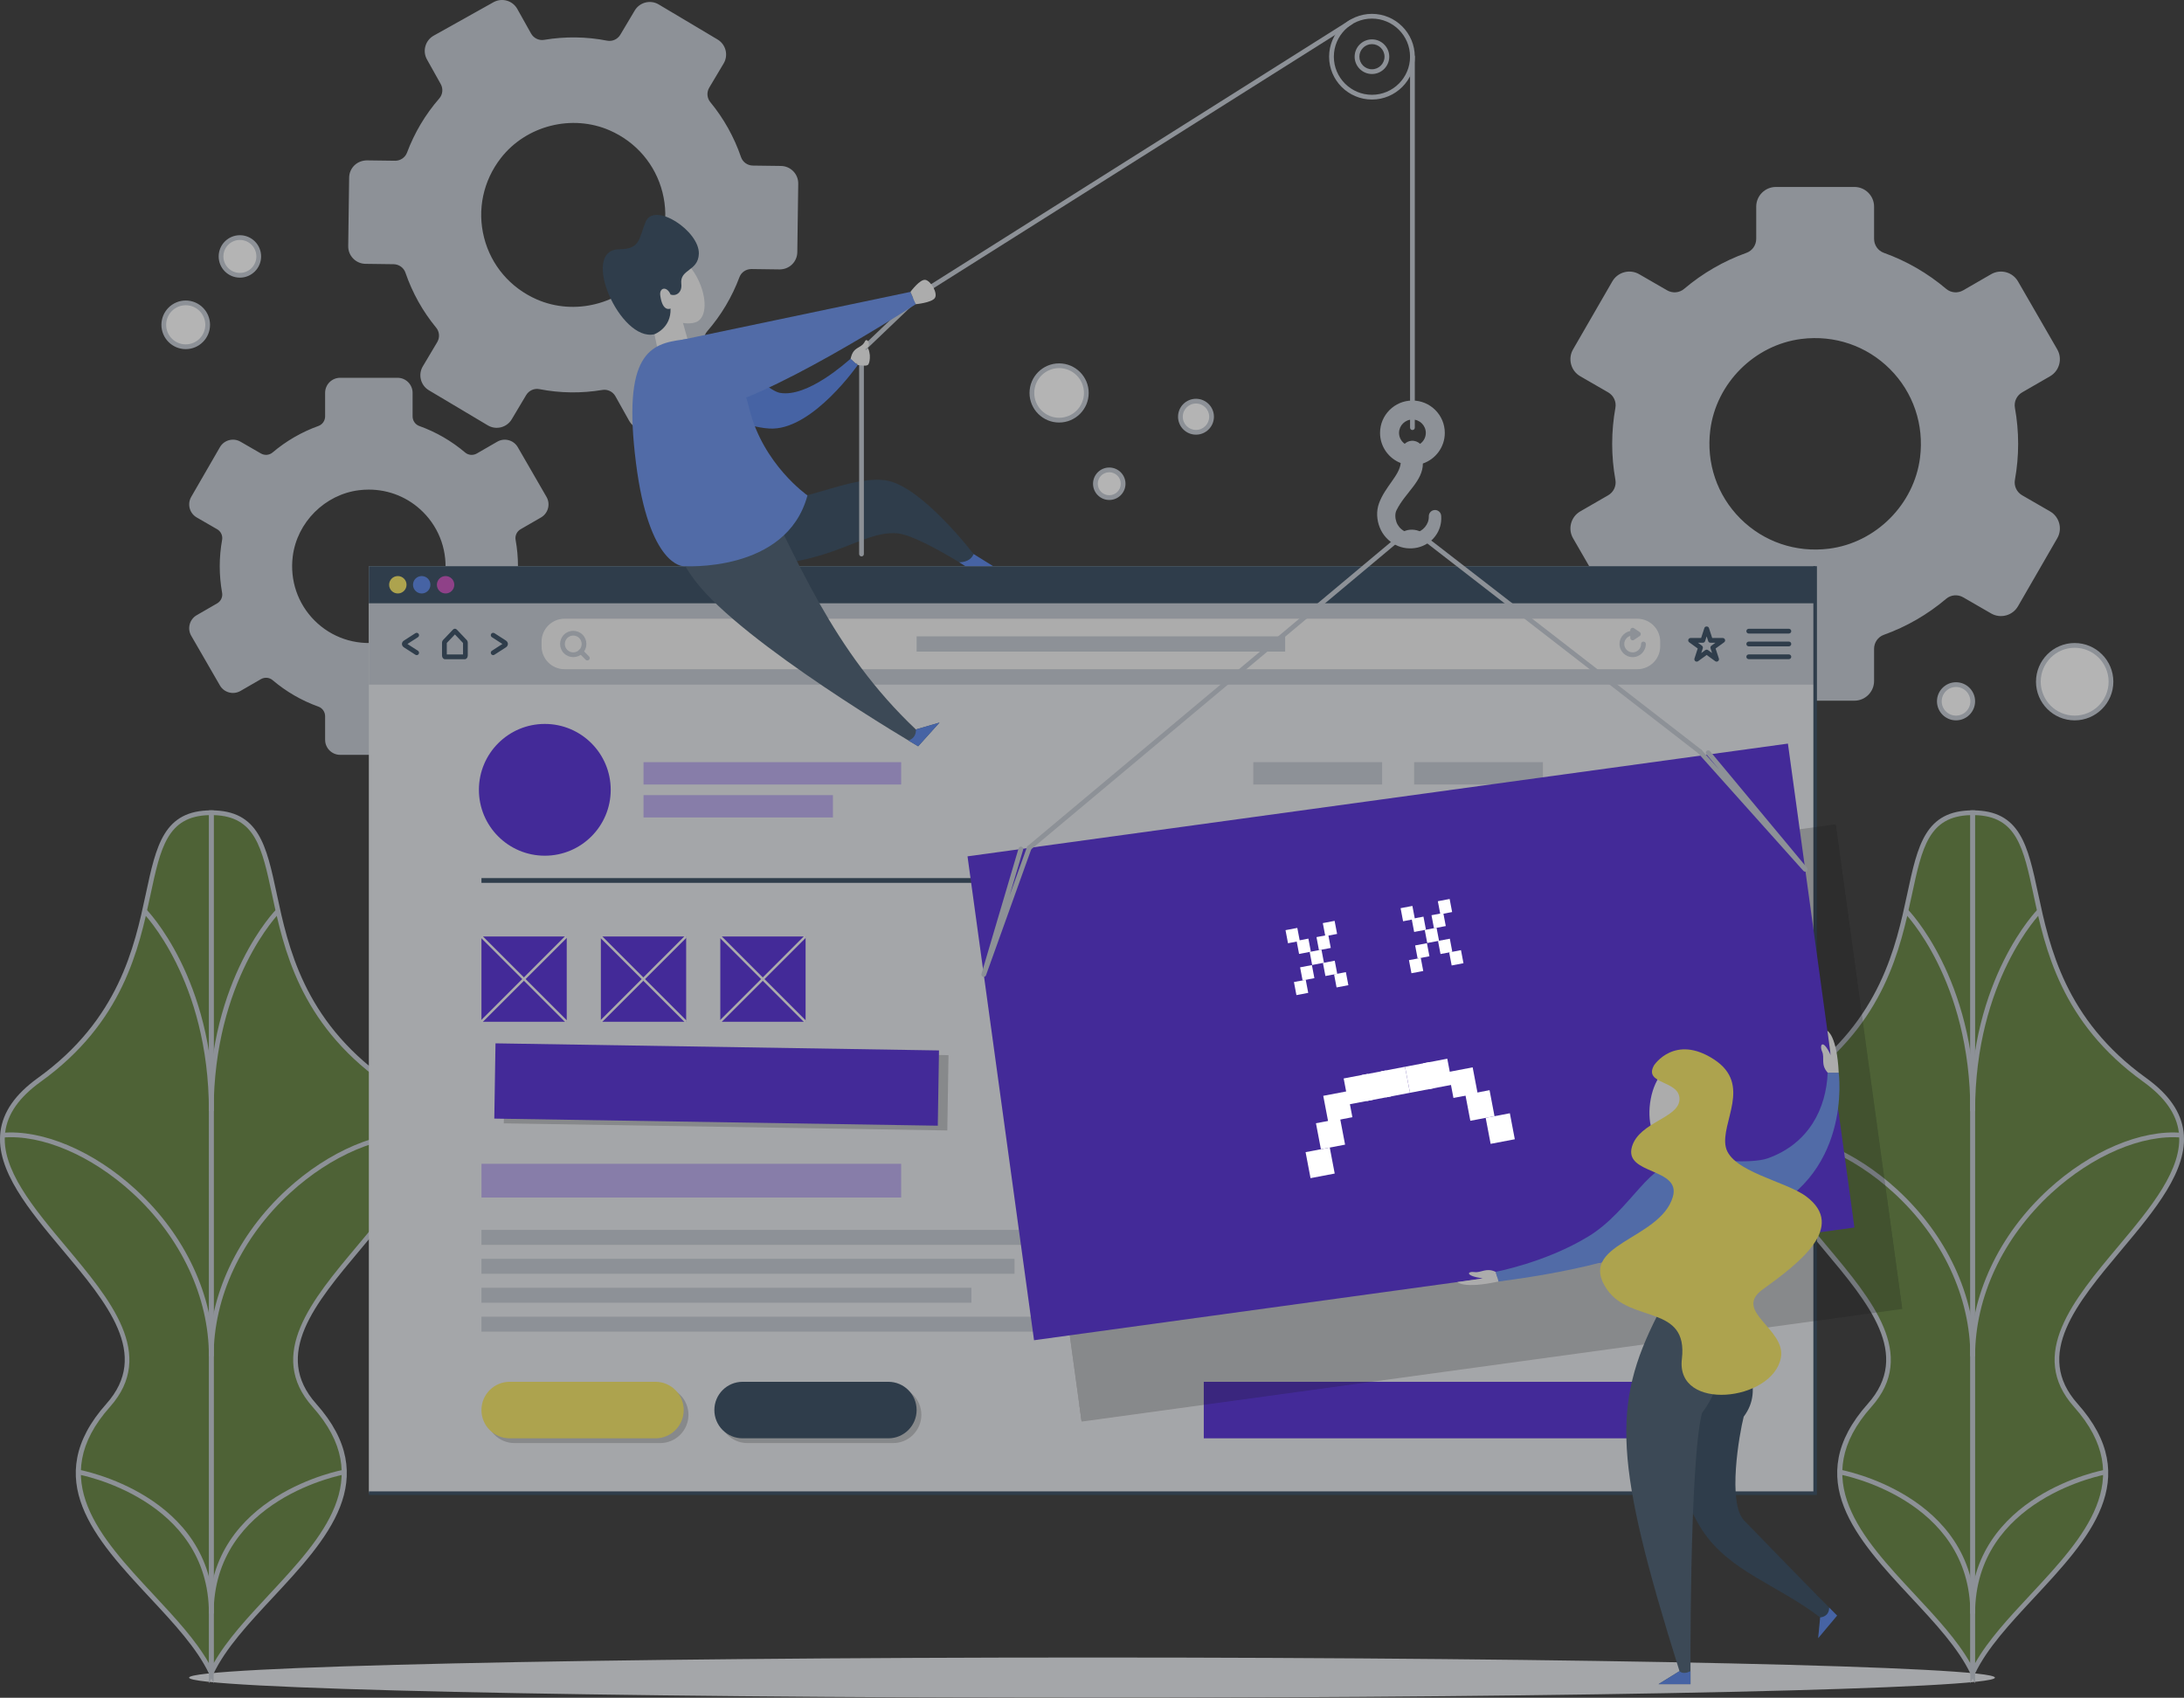 <?xml version="1.0" encoding="utf-8"?>
<!-- Generator: Adobe Illustrator 22.1.0, SVG Export Plug-In . SVG Version: 6.00 Build 0)  -->
<svg version="1.1" id="Capa_1" xmlns="http://www.w3.org/2000/svg" xmlns:xlink="http://www.w3.org/1999/xlink" x="0px" y="0px"
	 width="202.288px" height="157.277px" viewBox="0 0 202.288 157.277" enable-background="new 0 0 202.288 157.277"
	 xml:space="preserve">
<rect x="0" y="0" width="202.288" height="157.277" fill="#333333" stroke="none"/>
<g>
	<g opacity="0.9">
		<g opacity="0.7">
			<g>
				<path fill="#E6E8EC" d="M184.776,155.413c0,1.03-37.443,1.865-83.632,1.865s-83.632-0.835-83.632-1.865
					c0-1.03,37.443-1.865,83.632-1.865S184.776,154.383,184.776,155.413z"/>
			</g>
			<g>
				<g>
					<g>
						<path opacity="0.7" fill="#709F3B" d="M182.718,154.973c-3.708-7.815-18.339-14.92-9.549-24.787
							c8.79-9.867-19.217-20.905-6.372-30.158c14.151-10.193,6.834-24.739,15.92-24.739V154.973z"/>
						<path fill="#C0C7D0" d="M182.938,155.95l-0.419-0.883c-1.128-2.378-3.251-4.658-5.499-7.071
							c-5.029-5.399-10.229-10.982-4.015-17.957c4.062-4.559,0.097-9.288-4.101-14.294c-3.028-3.61-6.158-7.343-5.714-10.897
							c0.23-1.843,1.369-3.478,3.479-4.999c7.494-5.398,8.935-12.135,9.988-17.054c0.959-4.485,1.653-7.726,6.061-7.726h0.22V155.95
							z M182.498,75.512c-3.856,0.105-4.478,3.014-5.411,7.375c-1.067,4.989-2.529,11.822-10.161,17.319
							c-2.006,1.445-3.085,2.981-3.3,4.696c-0.421,3.364,2.647,7.022,5.614,10.56c4.133,4.929,8.407,10.026,4.092,14.869
							c-5.947,6.676-0.886,12.11,4.008,17.365c2.021,2.169,3.942,4.232,5.156,6.378V75.512z"/>
					</g>
					<g>
						<path opacity="0.7" fill="#709F3B" d="M182.718,154.973c3.708-7.815,18.339-14.92,9.549-24.787
							c-8.79-9.867,19.217-20.905,6.371-30.158c-14.151-10.193-6.834-24.739-15.92-24.739V154.973z"/>
						<path fill="#C0C7D0" d="M182.498,155.949v-80.88h0.22c4.408,0,5.102,3.241,6.061,7.726c1.053,4.919,2.494,11.656,9.988,17.054
							c2.111,1.52,3.248,3.155,3.479,4.998c0.445,3.554-2.686,7.287-5.713,10.898c-4.198,5.006-8.163,9.734-4.101,14.294
							c6.214,6.975,1.014,12.558-4.015,17.957c-2.248,2.413-4.371,4.693-5.499,7.071L182.498,155.949z M182.938,75.512v78.562
							c1.215-2.146,3.135-4.209,5.156-6.378c4.895-5.255,9.955-10.689,4.009-17.365c-4.315-4.843-0.041-9.94,4.092-14.869
							c2.967-3.538,6.035-7.196,5.614-10.56c-0.214-1.715-1.293-3.251-3.299-4.696c-7.632-5.497-9.093-12.33-10.161-17.319
							C187.416,78.526,186.794,75.617,182.938,75.512z"/>
					</g>
				</g>
				<g>
					<path fill="#C0C7D0" d="M182.938,149.473h-0.44c0-10.661-12.01-12.869-12.131-12.89l0.075-0.434
						C170.567,136.172,182.938,138.439,182.938,149.473z"/>
				</g>
				<g>
					<path fill="#C0C7D0" d="M182.938,125.636h-0.44c0-5.482-2.582-10.994-7.083-15.124c-3.791-3.478-8.403-5.444-12.029-5.131
						l-0.038-0.438c3.743-0.326,8.485,1.686,12.364,5.245C180.305,114.401,182.938,120.031,182.938,125.636z"/>
				</g>
				<g>
					<path fill="#C0C7D0" d="M182.938,102.929h-0.44c0-12.154-6.057-18.326-6.118-18.386l0.31-0.312
						C176.753,84.293,182.938,90.594,182.938,102.929z"/>
				</g>
				<g>
					<path fill="#C0C7D0" d="M182.938,149.473h-0.44c0-11.034,12.372-13.302,12.497-13.323l0.075,0.434
						C194.949,136.605,182.938,138.812,182.938,149.473z"/>
				</g>
				<g>
					<path fill="#C0C7D0" d="M182.938,125.636h-0.44c0-5.605,2.634-11.235,7.225-15.448c3.879-3.559,8.616-5.571,12.365-5.245
						l-0.038,0.438c-3.632-0.313-8.238,1.653-12.03,5.131C185.52,114.642,182.938,120.155,182.938,125.636z"/>
				</g>
				<g>
					<path fill="#C0C7D0" d="M182.938,102.929h-0.44c0-12.335,6.186-18.636,6.249-18.698l0.31,0.312
						C188.996,84.603,182.938,90.788,182.938,102.929z"/>
				</g>
			</g>
			<g>
				<g>
					<g>
						<path opacity="0.7" fill="#709F3B" d="M19.57,154.973c3.708-7.815,18.339-14.92,9.549-24.787
							c-8.79-9.867,19.217-20.905,6.371-30.158c-14.151-10.193-6.834-24.739-15.92-24.739V154.973z"/>
						<path fill="#C0C7D0" d="M19.35,155.949v-80.88h0.22c4.408,0,5.102,3.241,6.061,7.726c1.053,4.919,2.494,11.656,9.988,17.054
							c2.111,1.52,3.248,3.155,3.479,4.998c0.445,3.554-2.686,7.287-5.714,10.898c-4.198,5.006-8.163,9.734-4.101,14.294
							c6.214,6.975,1.014,12.558-4.015,17.957c-2.248,2.413-4.371,4.692-5.499,7.071L19.35,155.949z M19.79,75.512v78.562
							c1.215-2.146,3.135-4.209,5.156-6.378c4.894-5.255,9.955-10.689,4.008-17.365c-4.315-4.843-0.041-9.94,4.093-14.869
							c2.967-3.538,6.035-7.196,5.614-10.56c-0.214-1.715-1.293-3.251-3.299-4.696c-7.632-5.497-9.093-12.33-10.161-17.319
							C24.268,78.526,23.646,75.617,19.79,75.512z"/>
					</g>
					<g>
						<path opacity="0.7" fill="#709F3B" d="M19.57,154.973c-3.708-7.815-18.339-14.92-9.549-24.787
							c8.79-9.867-19.217-20.905-6.371-30.158c14.151-10.193,6.834-24.739,15.92-24.739V154.973z"/>
						<path fill="#C0C7D0" d="M19.79,155.95l-0.419-0.883c-1.128-2.378-3.251-4.658-5.499-7.071
							c-5.029-5.399-10.229-10.982-4.015-17.957c4.062-4.559,0.097-9.288-4.101-14.294c-3.028-3.61-6.158-7.343-5.714-10.897
							c0.23-1.843,1.369-3.478,3.479-4.999c7.494-5.398,8.935-12.135,9.988-17.054c0.959-4.485,1.653-7.726,6.061-7.726h0.22V155.95
							z M19.35,75.512c-3.856,0.105-4.478,3.014-5.411,7.375c-1.067,4.989-2.529,11.822-10.161,17.319
							c-2.006,1.445-3.085,2.981-3.3,4.696c-0.421,3.364,2.647,7.022,5.614,10.56c4.133,4.929,8.407,10.026,4.092,14.869
							c-5.947,6.676-0.886,12.11,4.008,17.365c2.021,2.169,3.942,4.232,5.156,6.378V75.512z"/>
					</g>
				</g>
				<g>
					<path fill="#C0C7D0" d="M19.79,149.473h-0.44c0-11.034,12.372-13.302,12.497-13.323l0.075,0.434
						C31.801,136.605,19.79,138.812,19.79,149.473z"/>
				</g>
				<g>
					<path fill="#C0C7D0" d="M19.79,125.636h-0.44c0-5.605,2.634-11.235,7.225-15.448c3.879-3.559,8.616-5.571,12.364-5.245
						l-0.038,0.438c-3.633-0.313-8.238,1.653-12.029,5.131C22.371,114.642,19.79,120.155,19.79,125.636z"/>
				</g>
				<g>
					<path fill="#C0C7D0" d="M19.79,102.929h-0.44c0-12.335,6.186-18.636,6.249-18.698l0.31,0.312
						C25.848,84.603,19.79,90.788,19.79,102.929z"/>
				</g>
				<g>
					<path fill="#C0C7D0" d="M19.79,149.473h-0.44c0-10.661-12.01-12.869-12.131-12.89l0.075-0.434
						C7.418,136.172,19.79,138.439,19.79,149.473z"/>
				</g>
				<g>
					<path fill="#C0C7D0" d="M19.79,125.636h-0.44c0-5.482-2.582-10.994-7.083-15.124c-3.791-3.478-8.401-5.444-12.029-5.131
						L0.2,104.943c3.743-0.326,8.485,1.686,12.364,5.245C17.156,114.401,19.79,120.031,19.79,125.636z"/>
				</g>
				<g>
					<path fill="#C0C7D0" d="M19.79,102.929h-0.44c0-12.154-6.057-18.326-6.118-18.386l0.31-0.312
						C13.605,84.293,19.79,90.594,19.79,102.929z"/>
				</g>
			</g>
			<g>
				<path fill="#C0C7D0" d="M47.757,52.462c0-0.824-0.075-1.631-0.217-2.414c-0.087-0.483,0.143-0.966,0.568-1.211l1.891-1.092
					c0.561-0.324,0.754-1.042,0.43-1.603l-2.659-4.605c-0.324-0.561-1.042-0.754-1.603-0.43L44.273,42.2
					c-0.425,0.245-0.959,0.203-1.333-0.114c-1.226-1.038-2.639-1.863-4.181-2.417c-0.461-0.165-0.763-0.607-0.763-1.096V36.39
					c0-0.648-0.525-1.173-1.173-1.173h-5.317c-0.648,0-1.173,0.525-1.173,1.173v2.182c0,0.489-0.303,0.931-0.763,1.096
					c-1.542,0.554-2.954,1.379-4.181,2.417c-0.374,0.317-0.908,0.359-1.333,0.114l-1.893-1.093
					c-0.561-0.324-1.279-0.132-1.603,0.429L17.9,46.141c-0.324,0.561-0.132,1.279,0.43,1.603l1.891,1.092
					c0.425,0.245,0.655,0.729,0.568,1.211c-0.142,0.784-0.217,1.59-0.217,2.414c0,0.824,0.075,1.631,0.217,2.414
					c0.087,0.483-0.143,0.966-0.568,1.211l-1.891,1.092c-0.561,0.324-0.754,1.042-0.43,1.603l2.659,4.605
					c0.324,0.561,1.042,0.754,1.603,0.429l1.893-1.093c0.425-0.245,0.959-0.203,1.333,0.114c1.226,1.038,2.639,1.863,4.181,2.417
					c0.461,0.165,0.763,0.607,0.763,1.096v2.182c0,0.648,0.525,1.173,1.173,1.173h5.317c0.648,0,1.173-0.525,1.173-1.173v-2.182
					c0-0.489,0.303-0.931,0.763-1.096c1.542-0.554,2.954-1.379,4.181-2.417c0.374-0.317,0.908-0.359,1.333-0.114l1.893,1.093
					c0.561,0.324,1.279,0.132,1.603-0.43l2.659-4.605c0.324-0.561,0.132-1.279-0.43-1.603l-1.891-1.092
					c-0.425-0.245-0.655-0.729-0.567-1.211C47.682,54.093,47.757,53.286,47.757,52.462z M35.116,59.728
					c-4.792,0.604-8.822-3.426-8.218-8.219c0.412-3.265,3.048-5.902,6.314-6.314c4.792-0.604,8.823,3.426,8.219,8.219
					C41.019,56.68,38.382,59.316,35.116,59.728z"/>
				<path fill="#C0C7D0" d="M36.823,69.927h-5.317c-0.768,0-1.393-0.625-1.393-1.393v-2.182c0-0.399-0.248-0.757-0.617-0.889
					c-1.554-0.558-2.983-1.385-4.249-2.457c-0.3-0.254-0.734-0.292-1.081-0.091l-1.893,1.093c-0.665,0.384-1.52,0.155-1.904-0.51
					l-2.659-4.605c-0.384-0.665-0.156-1.519,0.51-1.904l1.891-1.092c0.346-0.2,0.531-0.594,0.461-0.981
					c-0.146-0.809-0.22-1.635-0.22-2.454s0.074-1.644,0.22-2.454c0.07-0.388-0.115-0.782-0.461-0.981l-1.891-1.092
					c-0.666-0.384-0.894-1.238-0.51-1.904l2.659-4.605c0.384-0.665,1.237-0.894,1.904-0.51l1.893,1.093
					c0.346,0.2,0.78,0.163,1.081-0.092c1.265-1.072,2.695-1.898,4.249-2.457c0.369-0.133,0.617-0.49,0.617-0.889V36.39
					c0-0.768,0.625-1.393,1.393-1.393h5.317c0.768,0,1.393,0.625,1.393,1.393v2.183c0,0.399,0.248,0.756,0.617,0.889
					c1.554,0.558,2.983,1.385,4.249,2.457c0.301,0.254,0.735,0.291,1.081,0.092l1.894-1.093c0.322-0.186,0.697-0.236,1.057-0.139
					c0.359,0.096,0.66,0.327,0.846,0.649l2.659,4.605c0.384,0.665,0.156,1.519-0.51,1.904l-1.891,1.092
					c-0.346,0.2-0.531,0.594-0.461,0.981c0.146,0.808,0.22,1.634,0.22,2.454c0,0.82-0.074,1.645-0.22,2.454
					c-0.07,0.387,0.115,0.782,0.461,0.981l1.891,1.092c0.666,0.384,0.894,1.238,0.51,1.904l-2.659,4.605
					c-0.186,0.322-0.486,0.553-0.846,0.649c-0.36,0.096-0.734,0.047-1.057-0.139l-1.894-1.093c-0.346-0.2-0.78-0.163-1.081,0.092
					c-1.265,1.072-2.695,1.898-4.249,2.456c-0.369,0.133-0.617,0.49-0.617,0.889v2.182C38.216,69.302,37.591,69.927,36.823,69.927z
					 M24.642,62.346c0.319,0,0.636,0.11,0.888,0.324c1.225,1.037,2.609,1.838,4.113,2.378c0.544,0.195,0.909,0.719,0.909,1.304
					v2.182c0,0.526,0.428,0.953,0.953,0.953h5.317c0.526,0,0.953-0.428,0.953-0.953v-2.182c0-0.584,0.365-1.108,0.909-1.304
					c1.504-0.54,2.888-1.34,4.113-2.378c0.442-0.374,1.079-0.429,1.585-0.137l1.894,1.093c0.22,0.127,0.476,0.162,0.723,0.095
					c0.246-0.066,0.452-0.224,0.579-0.444l2.659-4.605c0.263-0.455,0.106-1.039-0.349-1.302l-1.891-1.092
					c-0.506-0.292-0.777-0.871-0.674-1.441c0.142-0.783,0.214-1.582,0.214-2.375c0-0.793-0.072-1.592-0.214-2.375
					c-0.103-0.57,0.168-1.148,0.674-1.441l1.891-1.092c0.22-0.127,0.378-0.333,0.444-0.579c0.066-0.246,0.032-0.503-0.095-0.723
					l-2.659-4.605c-0.128-0.221-0.333-0.378-0.579-0.444c-0.247-0.067-0.503-0.032-0.723,0.095l-1.894,1.093
					c-0.506,0.292-1.143,0.237-1.585-0.137c-1.225-1.037-2.609-1.838-4.113-2.378c-0.544-0.196-0.909-0.719-0.909-1.303V36.39
					c0-0.526-0.428-0.953-0.953-0.953h-5.317c-0.526,0-0.953,0.428-0.953,0.953v2.183c0,0.584-0.365,1.108-0.909,1.303
					c-1.504,0.54-2.888,1.34-4.113,2.378c-0.442,0.374-1.079,0.429-1.585,0.137l-1.893-1.093c-0.456-0.263-1.04-0.106-1.303,0.349
					l-2.659,4.605c-0.263,0.455-0.106,1.04,0.349,1.302l1.891,1.092c0.506,0.292,0.777,0.871,0.674,1.441
					c-0.141,0.784-0.213,1.583-0.213,2.375s0.072,1.592,0.213,2.375c0.103,0.57-0.168,1.149-0.674,1.441l-1.891,1.092
					c-0.455,0.263-0.612,0.847-0.349,1.302l2.659,4.605c0.263,0.455,0.846,0.612,1.303,0.349l1.893-1.093
					C24.162,62.407,24.403,62.346,24.642,62.346z M34.167,60.008c-2.003,0-3.908-0.779-5.338-2.21
					c-1.662-1.662-2.445-3.964-2.149-6.316c0.422-3.347,3.157-6.083,6.505-6.505c2.352-0.296,4.654,0.487,6.316,2.149
					c1.662,1.662,2.445,3.964,2.148,6.316c-0.422,3.347-3.157,6.082-6.505,6.504l0,0C34.817,59.987,34.49,60.008,34.167,60.008z
					 M34.16,45.356c-0.305,0-0.612,0.019-0.921,0.058c-3.151,0.397-5.726,2.972-6.123,6.123c-0.279,2.216,0.458,4.385,2.023,5.95
					c1.565,1.564,3.732,2.302,5.949,2.023l0,0c3.151-0.397,5.726-2.972,6.123-6.123c0.279-2.216-0.458-4.385-2.023-5.95
					C37.842,46.09,36.047,45.356,34.16,45.356z"/>
			</g>
			<g>
				<path fill="#C0C7D0" d="M67.034,28.209c0.503-0.845,0.919-1.718,1.252-2.608c0.205-0.548,0.736-0.903,1.321-0.895l2.605,0.035
					c0.773,0.01,1.409-0.608,1.419-1.381l0.086-6.345c0.01-0.773-0.608-1.409-1.381-1.419l-2.609-0.035
					c-0.585-0.008-1.107-0.378-1.297-0.931c-0.623-1.814-1.568-3.522-2.811-5.031c-0.371-0.451-0.412-1.089-0.113-1.59l1.333-2.238
					c0.396-0.665,0.178-1.524-0.487-1.92l-5.452-3.247c-0.665-0.396-1.524-0.178-1.92,0.487l-1.333,2.238
					c-0.299,0.502-0.879,0.77-1.452,0.658c-1.92-0.374-3.871-0.39-5.763-0.075c-0.577,0.096-1.151-0.186-1.436-0.697l-1.274-2.277
					c-0.378-0.675-1.231-0.916-1.906-0.538l-5.538,3.098c-0.675,0.378-0.916,1.231-0.538,1.906l1.272,2.274
					c0.286,0.511,0.226,1.147-0.158,1.588c-0.624,0.717-1.193,1.498-1.697,2.343c-0.503,0.845-0.919,1.718-1.252,2.608
					c-0.205,0.548-0.736,0.903-1.321,0.895l-2.605-0.035c-0.773-0.01-1.409,0.608-1.419,1.381l-0.086,6.345
					c-0.01,0.773,0.608,1.409,1.381,1.419l2.609,0.035c0.585,0.008,1.107,0.378,1.297,0.931c0.623,1.814,1.568,3.522,2.811,5.031
					c0.371,0.451,0.412,1.089,0.113,1.59l-1.333,2.238c-0.396,0.664-0.178,1.524,0.487,1.92l5.452,3.247
					c0.665,0.396,1.524,0.178,1.92-0.487l1.333-2.238c0.299-0.502,0.879-0.77,1.452-0.658c1.919,0.374,3.871,0.39,5.763,0.075
					c0.577-0.096,1.151,0.186,1.436,0.697l1.274,2.277c0.378,0.675,1.231,0.916,1.906,0.538l5.538-3.098
					c0.675-0.378,0.916-1.231,0.538-1.906l-1.272-2.274c-0.286-0.511-0.226-1.147,0.158-1.588
					C65.961,29.835,66.531,29.054,67.034,28.209z M49.636,27.94c-5.283-2.307-6.954-8.901-3.408-13.446
					c2.416-3.097,6.73-4.19,10.329-2.618c5.283,2.307,6.954,8.901,3.408,13.446C57.549,28.419,53.235,29.512,49.636,27.94z"/>
				<path fill="#C0C7D0" d="M59.694,39.817c-0.568,0-1.12-0.299-1.417-0.829l-1.274-2.277c-0.241-0.432-0.725-0.668-1.208-0.587
					c-1.947,0.325-3.912,0.3-5.841-0.076c-0.477-0.092-0.968,0.13-1.221,0.555L47.4,38.84c-0.222,0.372-0.574,0.635-0.994,0.742
					c-0.419,0.106-0.855,0.043-1.227-0.179l-5.452-3.247c-0.372-0.222-0.635-0.574-0.742-0.994c-0.106-0.42-0.043-0.856,0.179-1.227
					l1.332-2.238c0.253-0.425,0.215-0.962-0.094-1.338c-1.25-1.518-2.208-3.234-2.849-5.1c-0.159-0.461-0.598-0.776-1.092-0.783
					l-2.609-0.035c-0.433-0.006-0.837-0.18-1.14-0.49c-0.302-0.31-0.465-0.72-0.459-1.152l0.086-6.345
					c0.006-0.433,0.18-0.837,0.49-1.139c0.311-0.302,0.728-0.452,1.152-0.459l2.605,0.035c0.005,0,0.011,0,0.016,0
					c0.488,0,0.927-0.301,1.097-0.753c0.344-0.918,0.771-1.807,1.269-2.644s1.076-1.635,1.72-2.375
					c0.32-0.368,0.373-0.905,0.131-1.337l-1.272-2.274c-0.211-0.378-0.263-0.815-0.145-1.232c0.118-0.416,0.391-0.762,0.768-0.974
					l5.538-3.098c0.78-0.435,1.769-0.157,2.206,0.623l1.274,2.277c0.241,0.432,0.727,0.668,1.208,0.587
					c1.949-0.325,3.914-0.3,5.841,0.076c0.478,0.093,0.968-0.13,1.221-0.555l1.332-2.238c0.458-0.768,1.454-1.02,2.221-0.563
					l5.452,3.247c0.768,0.457,1.021,1.454,0.563,2.221l-1.333,2.238c-0.253,0.425-0.215,0.963,0.094,1.338
					c1.249,1.517,2.207,3.232,2.849,5.1c0.159,0.461,0.597,0.776,1.092,0.783l2.609,0.035c0.893,0.012,1.61,0.749,1.598,1.642
					l-0.086,6.345c-0.006,0.433-0.18,0.837-0.49,1.139c-0.311,0.302-0.718,0.457-1.152,0.459l-2.605-0.035
					c-0.503,0.003-0.941,0.296-1.112,0.752c-0.343,0.916-0.77,1.805-1.269,2.643l0,0c-0.499,0.838-1.078,1.637-1.72,2.375
					c-0.32,0.368-0.373,0.905-0.131,1.337l1.272,2.274c0.211,0.378,0.263,0.815,0.145,1.232c-0.118,0.417-0.391,0.762-0.768,0.974
					l-5.538,3.098C60.233,39.75,59.962,39.817,59.694,39.817z M55.982,35.668c0.573,0,1.116,0.312,1.405,0.828l1.274,2.277
					c0.154,0.275,0.406,0.474,0.709,0.56c0.303,0.086,0.622,0.048,0.897-0.106l5.538-3.098c0.275-0.154,0.474-0.406,0.56-0.709
					c0.086-0.303,0.048-0.622-0.106-0.897l-1.272-2.274c-0.332-0.593-0.258-1.332,0.184-1.84c0.625-0.719,1.188-1.496,1.674-2.312
					c0.486-0.816,0.901-1.681,1.235-2.573c0.236-0.63,0.85-1.042,1.53-1.038l2.605,0.035c0.33,0.002,0.614-0.115,0.839-0.334
					c0.226-0.22,0.353-0.515,0.357-0.83l0.086-6.345c0.009-0.651-0.513-1.188-1.164-1.196l-2.609-0.035
					c-0.68-0.009-1.283-0.443-1.502-1.08c-0.625-1.817-1.558-3.487-2.773-4.963c-0.427-0.518-0.48-1.259-0.132-1.843l1.333-2.238
					c0.162-0.271,0.208-0.588,0.13-0.894c-0.078-0.306-0.269-0.563-0.541-0.724l-5.452-3.247c-0.558-0.332-1.285-0.149-1.618,0.41
					l-1.332,2.238C57.49,4.023,56.812,4.329,56.154,4.2c-1.876-0.365-3.788-0.39-5.685-0.073c-0.665,0.11-1.333-0.213-1.665-0.806
					l-1.274-2.277c-0.318-0.568-1.039-0.773-1.607-0.454l-5.538,3.098c-0.275,0.154-0.474,0.406-0.56,0.709
					c-0.086,0.303-0.048,0.622,0.106,0.897l1.272,2.274c0.332,0.593,0.258,1.332-0.184,1.84c-0.626,0.72-1.189,1.497-1.673,2.312
					c-0.485,0.814-0.901,1.68-1.235,2.573c-0.236,0.63-0.85,1.036-1.531,1.038l-2.605-0.035c-0.315-0.006-0.613,0.115-0.839,0.335
					c-0.226,0.22-0.353,0.515-0.357,0.83l-0.086,6.345c-0.004,0.315,0.114,0.613,0.334,0.839c0.22,0.226,0.515,0.353,0.83,0.357
					l2.609,0.035c0.68,0.009,1.283,0.443,1.502,1.08c0.624,1.816,1.557,3.486,2.772,4.963c0.427,0.518,0.48,1.259,0.132,1.843
					l-1.332,2.238c-0.162,0.271-0.208,0.588-0.13,0.894c0.077,0.306,0.269,0.563,0.54,0.724l5.452,3.247
					c0.271,0.161,0.587,0.208,0.894,0.13c0.306-0.078,0.563-0.269,0.724-0.54l1.333-2.238c0.348-0.584,1.024-0.89,1.683-0.762
					c1.876,0.365,3.789,0.39,5.685,0.073C55.809,35.675,55.896,35.668,55.982,35.668z M53.052,28.867
					c-1.189,0-2.383-0.235-3.505-0.725l0,0c-2.581-1.127-4.454-3.325-5.14-6.031c-0.686-2.706-0.086-5.531,1.647-7.752
					c2.465-3.159,6.919-4.288,10.591-2.684c2.581,1.127,4.454,3.325,5.14,6.031c0.686,2.706,0.086,5.531-1.646,7.751
					C58.426,27.652,55.755,28.867,53.052,28.867z M49.724,27.739c3.491,1.524,7.725,0.451,10.068-2.552
					c1.648-2.112,2.219-4.799,1.567-7.373c-0.652-2.573-2.435-4.664-4.89-5.736c-3.49-1.524-7.725-0.452-10.068,2.552
					c-1.648,2.112-2.219,4.8-1.567,7.373C45.486,24.576,47.268,26.666,49.724,27.739L49.724,27.739z"/>
			</g>
			<g>
				<path fill="#C0C7D0" d="M186.707,41.115c0-1.127-0.103-2.229-0.296-3.301c-0.119-0.66,0.195-1.32,0.776-1.656l2.585-1.492
					c0.767-0.443,1.03-1.424,0.587-2.191l-3.635-6.295c-0.443-0.767-1.424-1.03-2.191-0.587l-2.588,1.494
					c-0.581,0.335-1.311,0.277-1.822-0.156c-1.676-1.42-3.607-2.547-5.715-3.304c-0.63-0.226-1.043-0.83-1.043-1.499v-2.983
					c0-0.886-0.718-1.604-1.604-1.604h-7.269c-0.886,0-1.604,0.718-1.604,1.604v2.983c0,0.669-0.414,1.273-1.043,1.499
					c-2.108,0.757-4.039,1.885-5.715,3.304c-0.512,0.433-1.242,0.491-1.822,0.156l-2.588-1.494c-0.767-0.443-1.748-0.18-2.191,0.587
					l-3.635,6.295c-0.443,0.767-0.18,1.748,0.587,2.191l2.585,1.492c0.581,0.335,0.895,0.996,0.776,1.656
					c-0.193,1.071-0.296,2.174-0.296,3.301c0,1.127,0.103,2.229,0.296,3.301c0.119,0.66-0.195,1.32-0.776,1.656l-2.585,1.492
					c-0.767,0.443-1.03,1.424-0.587,2.191l3.635,6.295c0.443,0.767,1.424,1.03,2.191,0.587l2.588-1.494
					c0.581-0.335,1.311-0.277,1.822,0.156c1.676,1.42,3.607,2.547,5.715,3.304c0.63,0.226,1.043,0.83,1.043,1.499v2.983
					c0,0.886,0.718,1.604,1.604,1.604h7.269c0.886,0,1.604-0.718,1.604-1.604v-2.983c0-0.669,0.414-1.273,1.043-1.499
					c2.108-0.757,4.039-1.885,5.715-3.304c0.512-0.433,1.242-0.491,1.822-0.156l2.588,1.494c0.767,0.443,1.748,0.18,2.191-0.587
					l3.635-6.295c0.443-0.767,0.18-1.748-0.587-2.191l-2.585-1.492c-0.581-0.335-0.895-0.996-0.776-1.656
					C186.604,43.344,186.707,42.242,186.707,41.115z M169.426,51.048c-6.551,0.826-12.061-4.684-11.235-11.235
					c0.563-4.464,4.167-8.068,8.631-8.631c6.551-0.826,12.061,4.684,11.235,11.235C177.495,46.881,173.89,50.486,169.426,51.048z"/>
				<path fill="#C0C7D0" d="M171.759,64.91h-7.269c-1.006,0-1.824-0.818-1.824-1.824v-2.983c0-0.58-0.361-1.099-0.898-1.292
					c-2.115-0.76-4.061-1.885-5.783-3.344c-0.437-0.37-1.067-0.424-1.57-0.133l-2.588,1.494c-0.422,0.244-0.914,0.308-1.384,0.182
					c-0.471-0.126-0.864-0.428-1.108-0.85l-3.634-6.295c-0.244-0.422-0.309-0.914-0.182-1.384c0.126-0.471,0.428-0.864,0.85-1.108
					l2.585-1.492c0.502-0.29,0.771-0.863,0.669-1.426c-0.199-1.101-0.299-2.225-0.299-3.34c0-1.115,0.101-2.238,0.299-3.34
					c0.102-0.563-0.167-1.136-0.669-1.426l-2.585-1.492c-0.422-0.244-0.724-0.637-0.85-1.108c-0.126-0.471-0.061-0.962,0.182-1.384
					l3.635-6.295c0.243-0.422,0.636-0.724,1.107-0.85c0.471-0.126,0.962-0.061,1.384,0.182l2.588,1.494
					c0.503,0.29,1.134,0.236,1.57-0.134c1.723-1.459,3.669-2.584,5.783-3.343c0.537-0.193,0.898-0.712,0.898-1.292v-2.984
					c0-1.006,0.818-1.824,1.824-1.824h7.269c1.006,0,1.824,0.818,1.824,1.824v2.984c0,0.58,0.361,1.099,0.898,1.292
					c2.115,0.76,4.061,1.885,5.783,3.344c0.436,0.369,1.066,0.423,1.57,0.133l2.588-1.494c0.422-0.244,0.914-0.308,1.384-0.182
					c0.471,0.126,0.864,0.428,1.108,0.85l3.634,6.295c0.503,0.871,0.204,1.989-0.667,2.492l-2.585,1.492
					c-0.502,0.29-0.771,0.863-0.669,1.426c0.199,1.103,0.3,2.226,0.3,3.34c0,1.114-0.101,2.237-0.3,3.34
					c-0.102,0.563,0.167,1.136,0.669,1.426l2.585,1.492c0.871,0.503,1.17,1.621,0.667,2.492l-3.634,6.295
					c-0.244,0.422-0.637,0.724-1.108,0.85c-0.471,0.126-0.963,0.061-1.384-0.182l-2.588-1.494c-0.503-0.29-1.134-0.236-1.57,0.134
					c-1.722,1.458-3.668,2.583-5.783,3.343c-0.537,0.193-0.898,0.712-0.898,1.292v2.983C173.583,64.092,172.765,64.91,171.759,64.91
					z M155.107,54.708c0.418,0,0.831,0.144,1.162,0.423c1.682,1.424,3.582,2.523,5.647,3.265c0.711,0.256,1.189,0.941,1.189,1.706
					v2.983c0,0.763,0.621,1.384,1.384,1.384h7.269c0.763,0,1.384-0.621,1.384-1.384v-2.983c0-0.765,0.478-1.45,1.189-1.706
					c2.066-0.742,3.966-1.841,5.647-3.265c0.578-0.49,1.412-0.561,2.075-0.179l2.588,1.494c0.32,0.185,0.694,0.234,1.05,0.138
					c0.357-0.096,0.656-0.325,0.841-0.645l3.634-6.295c0.382-0.661,0.154-1.509-0.507-1.891l-2.585-1.492
					c-0.662-0.382-1.017-1.14-0.882-1.885c0.195-1.077,0.293-2.174,0.293-3.262c0-1.087-0.098-2.185-0.293-3.262
					c-0.134-0.745,0.22-1.503,0.882-1.885l2.585-1.492c0.661-0.382,0.888-1.23,0.507-1.891l-3.634-6.295
					c-0.185-0.32-0.483-0.549-0.841-0.645c-0.356-0.096-0.73-0.047-1.05,0.138l-2.588,1.494c-0.662,0.382-1.496,0.311-2.075-0.179
					c-1.682-1.425-3.582-2.523-5.647-3.265c-0.711-0.256-1.189-0.941-1.189-1.706v-2.984c0-0.763-0.621-1.384-1.384-1.384h-7.269
					c-0.763,0-1.384,0.621-1.384,1.384v2.984c0,0.765-0.478,1.45-1.189,1.706c-2.065,0.742-3.965,1.84-5.647,3.265
					c-0.578,0.49-1.412,0.562-2.075,0.179l-2.588-1.494c-0.321-0.185-0.693-0.234-1.05-0.138c-0.357,0.096-0.656,0.325-0.84,0.645
					l-3.635,6.295c-0.185,0.32-0.234,0.693-0.138,1.05c0.095,0.357,0.325,0.656,0.645,0.84l2.585,1.492
					c0.663,0.383,1.017,1.14,0.882,1.885c-0.194,1.076-0.293,2.173-0.293,3.262c0,1.089,0.098,2.186,0.293,3.262
					c0.135,0.745-0.22,1.503-0.882,1.885l-2.585,1.492c-0.32,0.185-0.55,0.483-0.645,0.84c-0.096,0.357-0.047,0.73,0.138,1.05
					l3.635,6.295c0.185,0.32,0.483,0.549,0.84,0.645c0.356,0.096,0.73,0.046,1.05-0.138l2.588-1.494
					C154.478,54.788,154.794,54.708,155.107,54.708z M168.129,51.35c-2.717,0-5.301-1.057-7.242-2.998
					c-2.254-2.254-3.316-5.376-2.914-8.567c0.572-4.539,4.282-8.25,8.822-8.822c3.19-0.401,6.313,0.66,8.567,2.914
					c2.254,2.254,3.316,5.377,2.914,8.567c-0.572,4.54-4.282,8.25-8.822,8.822C169.01,51.322,168.567,51.35,168.129,51.35z
					 M169.399,50.83l0.028,0.218L169.399,50.83c4.343-0.547,7.893-4.097,8.44-8.44c0.385-3.055-0.631-6.044-2.788-8.201
					c-2.157-2.157-5.144-3.174-8.201-2.789c-4.343,0.547-7.893,4.097-8.44,8.44c-0.385,3.054,0.631,6.044,2.788,8.201
					C163.355,50.198,166.348,51.214,169.399,50.83z"/>
			</g>
			<g>
				<g>
					<g>
						<rect x="34.164" y="52.451" fill="#E6E8EC" width="133.96" height="85.872"/>
					</g>
					<g>
						<g>
							<rect x="34.164" y="55.891" fill="#C0C7D0" width="133.96" height="7.53"/>
						</g>
						<g>
							<g>
								<path fill="#2C4359" d="M42.135,58.773l0.752,0.791v1.064h-1.504v-1.064L42.135,58.773 M42.135,58.243
									c-0.065,0-0.129,0.028-0.182,0.083l-0.913,0.961c-0.062,0.065-0.098,0.161-0.098,0.261v1.178
									c0,0.19,0.125,0.344,0.279,0.344h1.826c0.154,0,0.279-0.154,0.279-0.344v-1.178c0-0.101-0.036-0.196-0.098-0.261
									l-0.913-0.961C42.265,58.271,42.2,58.243,42.135,58.243L42.135,58.243z"/>
							</g>
							<g>
								<g>
									<path fill="#2C4359" d="M45.678,60.689c-0.072,0-0.143-0.036-0.185-0.101c-0.066-0.102-0.037-0.238,0.066-0.304
										l0.975-0.628l-0.975-0.629c-0.102-0.066-0.132-0.202-0.066-0.304c0.065-0.102,0.201-0.131,0.304-0.066l1.054,0.678
										c0.122,0.078,0.192,0.195,0.192,0.32s-0.07,0.242-0.192,0.32l-1.054,0.678C45.76,60.678,45.718,60.689,45.678,60.689z"/>
								</g>
								<g>
									<path fill="#2C4359" d="M38.593,60.689c-0.041,0-0.082-0.011-0.119-0.035l-1.054-0.678
										c-0.122-0.078-0.192-0.195-0.192-0.32s0.07-0.242,0.192-0.32l1.054-0.678c0.102-0.066,0.238-0.036,0.304,0.066
										c0.066,0.102,0.037,0.238-0.066,0.304l-0.975,0.628l0.975,0.629c0.102,0.066,0.132,0.202,0.066,0.304
										C38.736,60.654,38.665,60.689,38.593,60.689z"/>
								</g>
							</g>
						</g>
						<g>
							<g>
								<g>
									<path fill="#F2F2F2" d="M151.648,61.995h-99.36c-1.174,0-2.126-0.952-2.126-2.126v-0.426c0-1.174,0.952-2.126,2.126-2.126
										l99.36,0c1.174,0,2.126,0.952,2.126,2.126v0.426C153.774,61.043,152.822,61.995,151.648,61.995z"/>
								</g>
							</g>
							<g>
								<rect x="84.899" y="58.95" fill="#C0C7D0" width="34.137" height="1.413"/>
							</g>
							<g>
								<g>
									<path fill="#C0C7D0" d="M53.096,60.874c-0.312,0-0.624-0.119-0.862-0.356c-0.475-0.475-0.475-1.249,0-1.724
										c0.475-0.475,1.249-0.475,1.724,0c0.475,0.475,0.475,1.249,0,1.724C53.721,60.756,53.408,60.874,53.096,60.874z
										 M53.096,58.877c-0.208,0-0.404,0.081-0.551,0.228c-0.304,0.304-0.304,0.798,0,1.102c0.303,0.304,0.798,0.304,1.102,0
										c0.304-0.304,0.304-0.798,0-1.102C53.5,58.958,53.304,58.877,53.096,58.877z"/>
								</g>
								<g>
									<path fill="#C0C7D0" d="M54.403,61.183c-0.056,0-0.113-0.021-0.156-0.064l-0.6-0.6c-0.086-0.086-0.086-0.225,0-0.311
										c0.086-0.086,0.225-0.086,0.311,0l0.6,0.6c0.086,0.086,0.086,0.225,0,0.311C54.515,61.161,54.459,61.183,54.403,61.183z"/>
								</g>
							</g>
							<g>
								<g>
									<path fill="#C0C7D0" d="M151.222,60.875c-0.672,0-1.219-0.547-1.219-1.219s0.547-1.219,1.219-1.219
										c0.122,0,0.22,0.098,0.22,0.22s-0.098,0.22-0.22,0.22c-0.43,0-0.779,0.35-0.779,0.779c0,0.429,0.349,0.779,0.779,0.779
										s0.779-0.35,0.779-0.779c0-0.122,0.098-0.22,0.22-0.22c0.122,0,0.22,0.098,0.22,0.22
										C152.441,60.328,151.894,60.875,151.222,60.875z"/>
								</g>
								<g>
									<path fill="#C0C7D0" d="M151.222,59.316c-0.035,0-0.071-0.009-0.103-0.026c-0.072-0.038-0.117-0.113-0.117-0.194v-0.718
										c0-0.081,0.045-0.156,0.117-0.194c0.071-0.038,0.158-0.034,0.226,0.012l0.532,0.359c0.061,0.041,0.097,0.109,0.097,0.182
										s-0.037,0.141-0.097,0.182l-0.532,0.359C151.308,59.303,151.265,59.316,151.222,59.316z"/>
								</g>
							</g>
						</g>
						<g>
							<path fill="#2C4359" d="M158.997,61.293c-0.046,0-0.091-0.014-0.129-0.042l-0.792-0.575l-0.791,0.575
								c-0.077,0.056-0.181,0.056-0.259,0c-0.077-0.056-0.109-0.155-0.08-0.246l0.302-0.93l-0.791-0.575
								c-0.077-0.056-0.109-0.155-0.08-0.246c0.03-0.09,0.114-0.152,0.209-0.152h0.978l0.302-0.93c0.059-0.181,0.359-0.181,0.419,0
								l0.303,0.93h0.978c0.095,0,0.18,0.061,0.209,0.152c0.029,0.091-0.003,0.19-0.08,0.246l-0.791,0.575l0.303,0.93
								c0.029,0.091-0.003,0.19-0.08,0.246C159.088,61.279,159.043,61.293,158.997,61.293z M158.076,60.184
								c0.046,0,0.091,0.014,0.129,0.042l0.373,0.271l-0.143-0.438c-0.029-0.091,0.003-0.19,0.08-0.246l0.373-0.271h-0.461
								c-0.095,0-0.18-0.061-0.209-0.152l-0.143-0.438l-0.142,0.438c-0.03,0.091-0.114,0.152-0.209,0.152h-0.461l0.373,0.271
								c0.077,0.056,0.109,0.155,0.08,0.246l-0.143,0.438l0.373-0.271C157.985,60.198,158.03,60.184,158.076,60.184z"/>
						</g>
						<g>
							<g>
								<path fill="#2C4359" d="M165.691,58.689h-3.718c-0.122,0-0.22-0.098-0.22-0.22s0.098-0.22,0.22-0.22h3.718
									c0.122,0,0.22,0.098,0.22,0.22S165.812,58.689,165.691,58.689z"/>
							</g>
							<g>
								<path fill="#2C4359" d="M165.691,59.876h-3.718c-0.122,0-0.22-0.098-0.22-0.22s0.098-0.22,0.22-0.22h3.718
									c0.122,0,0.22,0.098,0.22,0.22S165.812,59.876,165.691,59.876z"/>
							</g>
							<g>
								<path fill="#2C4359" d="M165.691,61.063h-3.718c-0.122,0-0.22-0.098-0.22-0.22s0.098-0.22,0.22-0.22h3.718
									c0.122,0,0.22,0.098,0.22,0.22S165.812,61.063,165.691,61.063z"/>
							</g>
						</g>
					</g>
					<g>
						<polygon fill="#2C4359" points="168.289,138.488 34.164,138.488 34.164,138.158 167.959,138.158 167.959,52.451 
							168.289,52.451 						"/>
					</g>
					<g>
						<g>
							<rect x="34.164" y="52.451" fill="#2C4359" width="133.96" height="3.44"/>
						</g>
						<g>
							<g>
								<circle fill="#F4E45C" cx="36.848" cy="54.171" r="0.806"/>
							</g>
							<g>
								<circle fill="#517FE6" cx="39.06" cy="54.171" r="0.806"/>
							</g>
							<g>
								<path fill="#C349B9" d="M42.078,54.171c0,0.445-0.361,0.806-0.806,0.806c-0.445,0-0.806-0.361-0.806-0.806
									c0-0.445,0.361-0.806,0.806-0.806C41.717,53.365,42.078,53.726,42.078,54.171z"/>
							</g>
						</g>
					</g>
				</g>
				<g>
					<g>
						<rect x="111.497" y="128.008" fill="#4C25D3" width="46.31" height="5.235"/>
					</g>
					<g>
						<g>
							<g>
								<circle fill="#4C25D3" cx="50.462" cy="73.167" r="6.104"/>
							</g>
							<g>
								<g>
									<rect x="59.605" y="70.605" fill="#B8A8ED" width="23.865" height="2.071"/>
								</g>
								<g>
									<rect x="59.605" y="73.658" fill="#B8A8ED" width="17.543" height="2.071"/>
								</g>
							</g>
						</g>
						<g>
							<g>
								<rect x="116.084" y="70.605" fill="#C0C7D0" width="11.932" height="2.071"/>
							</g>
							<g>
								<rect x="130.98" y="70.605" fill="#C0C7D0" width="11.932" height="2.071"/>
							</g>
						</g>
						<g>
							<rect x="44.593" y="81.345" fill="#2C4359" width="113.102" height="0.44"/>
						</g>
					</g>
					<g>
						<g>
							<rect x="44.593" y="107.81" fill="#B8A8ED" width="38.876" height="3.127"/>
						</g>
						<g>
							<g>
								<rect x="44.593" y="113.936" fill="#C0C7D0" width="54.1" height="1.385"/>
							</g>
							<g>
								<rect x="44.593" y="116.616" fill="#C0C7D0" width="49.375" height="1.385"/>
							</g>
							<g>
								<rect x="44.593" y="119.297" fill="#C0C7D0" width="45.38" height="1.385"/>
							</g>
							<g>
								<rect x="44.593" y="121.977" fill="#C0C7D0" width="54.1" height="1.385"/>
							</g>
						</g>
					</g>
					<g>
						<g>
							<g opacity="0.2">
								<g>
									<path d="M61.148,133.683H47.651c-1.446,0-2.618-1.172-2.618-2.618v0c0-1.446,1.172-2.618,2.618-2.618h13.498
										c1.446,0,2.618,1.172,2.618,2.618v0C63.766,132.511,62.594,133.683,61.148,133.683z"/>
								</g>
							</g>
							<g>
								<g>
									<path fill="#F4E45C" d="M60.708,133.243H47.211c-1.446,0-2.618-1.172-2.618-2.618v0c0-1.446,1.172-2.618,2.618-2.618
										h13.498c1.446,0,2.618,1.172,2.618,2.618v0C63.326,132.071,62.154,133.243,60.708,133.243z"/>
								</g>
							</g>
						</g>
						<g>
							<g opacity="0.2">
								<g>
									<path d="M82.721,133.683H69.224c-1.446,0-2.618-1.172-2.618-2.618v0c0-1.446,1.172-2.618,2.618-2.618h13.498
										c1.446,0,2.618,1.172,2.618,2.618v0C85.339,132.511,84.167,133.683,82.721,133.683z"/>
								</g>
							</g>
							<g>
								<g>
									<path fill="#2C4359" d="M82.281,133.243H68.784c-1.446,0-2.618-1.172-2.618-2.618v0c0-1.446,1.172-2.618,2.618-2.618
										h13.498c1.446,0,2.618,1.172,2.618,2.618v0C84.899,132.071,83.727,133.243,82.281,133.243z"/>
								</g>
							</g>
						</g>
					</g>
					<g>
						<g>
							<g>
								<rect x="44.593" y="86.755" fill="#4C25D3" width="7.899" height="7.899"/>
							</g>
							<g>
								
									<rect x="48.433" y="85.119" transform="matrix(0.707 -0.707 0.707 0.707 -49.92 60.893)" fill="#F2F2F2" width="0.22" height="11.171"/>
							</g>
							<g>
								
									<rect x="42.957" y="90.594" transform="matrix(0.707 -0.707 0.707 0.707 -49.92 60.891)" fill="#F2F2F2" width="11.171" height="0.22"/>
							</g>
						</g>
						<g>
							<g>
								<rect x="55.655" y="86.755" fill="#4C25D3" width="7.899" height="7.899"/>
							</g>
							<g>
								
									<rect x="59.494" y="85.119" transform="matrix(0.707 -0.707 0.707 0.707 -46.68 68.715)" fill="#F2F2F2" width="0.22" height="11.171"/>
							</g>
							<g>
								
									<rect x="54.019" y="90.594" transform="matrix(0.707 -0.707 0.707 0.707 -46.68 68.713)" fill="#F2F2F2" width="11.171" height="0.22"/>
							</g>
						</g>
						<g>
							<g>
								<rect x="66.717" y="86.755" fill="#4C25D3" width="7.899" height="7.899"/>
							</g>
							<g>
								
									<rect x="70.557" y="85.119" transform="matrix(0.707 -0.707 0.707 0.707 -43.44 76.537)" fill="#F2F2F2" width="0.22" height="11.171"/>
							</g>
							<g>
								
									<rect x="65.081" y="90.594" transform="matrix(0.707 -0.707 0.707 0.707 -43.44 76.536)" fill="#F2F2F2" width="11.171" height="0.22"/>
							</g>
						</g>
					</g>
				</g>
				<g>
					<g opacity="0.2">
						<g>
							
								<rect x="63.753" y="80.369" transform="matrix(0.016 -1 1 0.016 -34.726 166.532)" width="6.972" height="41.078"/>
						</g>
					</g>
					<g>
						<g>
							
								<rect x="62.873" y="79.929" transform="matrix(0.016 -1 1 0.016 -35.152 165.219)" fill="#4C25D3" width="6.972" height="41.078"/>
						</g>
					</g>
				</g>
				<g>
					<g>
						<g>
							<g>
								<path fill="#C0C7D0" d="M130.823,39.838c-0.122,0-0.22-0.098-0.22-0.22V5.252c0-0.122,0.098-0.22,0.22-0.22
									c0.122,0,0.22,0.098,0.22,0.22v34.367C131.043,39.74,130.945,39.838,130.823,39.838z"/>
							</g>
							<g>
								<path fill="#C0C7D0" d="M132.895,47.245c-0.317,0.011-0.565,0.276-0.555,0.593c0.024,0.72-0.548,1.404-1.265,1.519
									c-0.178,0.025-0.362,0.038-0.552-0.001c-0.18-0.025-0.342-0.088-0.501-0.18c-0.315-0.179-0.57-0.488-0.684-0.824
									c-0.12-0.342-0.148-0.767,0.013-1.09c0.815-1.639,2.44-2.683,2.44-4.324c1.179-0.404,2.03-1.521,2.03-2.835
									c0-1.654-1.345-2.999-2.999-2.999c-1.654,0-2.999,1.345-2.999,2.999c0,1.27,0.795,2.356,1.913,2.792
									c-0.104,1.15-1.445,2.182-2.009,3.73c-0.269,0.739-0.209,1.547,0.07,2.245c0.281,0.702,0.811,1.27,1.45,1.599
									c0.641,0.34,1.384,0.406,2.051,0.258c0.671-0.155,1.269-0.547,1.655-1.08c0.398-0.526,0.575-1.184,0.536-1.809l-0.004-0.056
									C133.468,47.474,133.206,47.235,132.895,47.245z M130.823,38.864c0.683,0,1.239,0.556,1.239,1.239
									c0,0.419-0.21,0.788-0.529,1.012c-0.211-0.196-0.5-0.308-0.81-0.28c-0.239,0.022-0.45,0.126-0.614,0.277
									c-0.317-0.225-0.526-0.593-0.526-1.01C129.584,39.42,130.14,38.864,130.823,38.864z"/>
							</g>
						</g>
						<g>
							<g>
								<g opacity="0.2">
									<g>
										
											<rect x="96.737" y="81.376" transform="matrix(0.991 -0.136 0.136 0.991 -12.902 19.362)" width="76.702" height="45.249"/>
									</g>
									<g>
										<polygon points="153.266,94.656 133.929,120.155 117.208,107.476 99.977,130.198 100.175,131.636 176.163,121.193 
											174.756,110.953 										"/>
									</g>
									<g>
										<path d="M168.498,78.348l5.682,41.34l-72.501,9.964l-5.682-41.34L168.498,78.348 M170.002,76.365L94.014,86.809
											l6.161,44.827l75.988-10.443L170.002,76.365L170.002,76.365z"/>
									</g>
									<g>
										
											<ellipse transform="matrix(0.627 -0.779 0.779 0.627 -25.707 137.387)" cx="130.544" cy="95.525" rx="6.383" ry="6.384"/>
									</g>
								</g>
								<g>
									<g>
										<g>
											<path fill="#4C25D3" d="M165.602,68.885L89.614,79.329l6.161,44.827l75.988-10.443L165.602,68.885L165.602,68.885z"/>
										</g>
									</g>
								</g>
							</g>
							<g>
								<path fill="#C0C7D0" d="M91.118,90.495c-0.023,0-0.046-0.003-0.068-0.011c-0.113-0.037-0.177-0.157-0.143-0.271
									l3.438-11.625c0.035-0.117,0.159-0.183,0.273-0.149c0.116,0.034,0.183,0.157,0.149,0.273l-1.253,4.236l1.608-4.479
									c0.041-0.114,0.168-0.174,0.281-0.133c0.114,0.041,0.174,0.167,0.133,0.281l-4.211,11.732
									C91.293,90.439,91.209,90.495,91.118,90.495z"/>
							</g>
							<g>
								<path fill="#C0C7D0" d="M167.203,80.751c-0.061,0-0.121-0.025-0.164-0.073l-9.758-10.908
									c-0.081-0.091-0.073-0.23,0.018-0.311c0.089-0.081,0.228-0.074,0.311,0.017l1.599,1.788l-1.16-1.394
									c-0.077-0.093-0.065-0.232,0.029-0.31c0.093-0.077,0.232-0.065,0.31,0.028l8.985,10.802
									c0.076,0.092,0.065,0.229-0.026,0.307C167.305,80.733,167.254,80.751,167.203,80.751z"/>
							</g>
							<g>
								<path fill="#C0C7D0" d="M95.33,78.763c-0.063,0-0.125-0.027-0.169-0.079c-0.078-0.093-0.065-0.232,0.027-0.31l34.196-28.629
									c0.345-0.441,0.851-0.694,1.423-0.677c0.558,0.01,1.064,0.272,1.393,0.72l25.379,19.66c0.096,0.075,0.113,0.213,0.039,0.309
									c-0.074,0.096-0.212,0.113-0.309,0.039l-25.404-19.679c-0.017-0.014-0.032-0.029-0.045-0.047
									c-0.247-0.349-0.634-0.554-1.062-0.562c-0.428,0.001-0.821,0.183-1.081,0.523c-0.01,0.013-0.021,0.025-0.034,0.035
									L95.471,78.712C95.43,78.746,95.38,78.763,95.33,78.763z"/>
							</g>
						</g>
					</g>
					<g>
						<g>
							<path fill="#C0C7D0" d="M127.074,9.221c-2.189,0-3.969-1.781-3.969-3.969s1.781-3.969,3.969-3.969s3.969,1.781,3.969,3.969
								S129.263,9.221,127.074,9.221z M127.074,1.723c-1.946,0-3.529,1.583-3.529,3.529s1.583,3.529,3.529,3.529
								c1.946,0,3.529-1.583,3.529-3.529S129.02,1.723,127.074,1.723z"/>
						</g>
						<g>
							<path fill="#C0C7D0" d="M127.074,6.856c-0.884,0-1.604-0.72-1.604-1.604s0.72-1.604,1.604-1.604
								c0.884,0,1.604,0.72,1.604,1.604S127.958,6.856,127.074,6.856z M127.074,4.088c-0.642,0-1.164,0.522-1.164,1.164
								s0.522,1.164,1.164,1.164s1.164-0.522,1.164-1.164S127.716,4.088,127.074,4.088z"/>
						</g>
					</g>
					<g>
						<g>
							<g>
								<path fill="#2C4359" d="M155.344,121.86c-1.437,6.538-0.882,14.941,2.297,19.849c2.508,3.872,6.972,5.068,10.949,8.13
									l-0.185,1.915l1.753-2.091c0,0-2.205-2.192-8.612-8.807c-1.567-1.619-0.447-8.019-0.039-9.618
									c1.992-2.657-0.007-5.433-1.325-9.377H155.344z"/>
							</g>
							<g>
								<path fill="#517FE6" d="M168.59,149.839l-0.185,1.915l1.753-2.091l-0.741-0.745
									C169.416,148.918,169.51,149.714,168.59,149.839z"/>
							</g>
						</g>
						<g>
							<g>
								<path fill="#415669" d="M153.507,121.86c-4.201,8.288-4.027,13.601,2.052,32.951l-1.941,1.203h2.961
									c0,0-0.126-20.453,1.063-25.115c1.992-2.657,2.021-5.095,0.703-9.039H153.507z"/>
							</g>
							<g>
								<path fill="#517FE6" d="M153.617,156.014h2.961v-1.203c0,0-0.637,0.374-1.019,0L153.617,156.014z"/>
							</g>
						</g>
						<g>
							<path fill="#F2F2F2" d="M158.059,102.769c-0.738,2.26-2.82,3.363-3.904,3.159c-1.085-0.204-1.648-2.052-1.258-4.128
								c0.39-2.076,1.575-3.255,2.67-3.391C157.135,98.214,159.084,99.63,158.059,102.769z"/>
						</g>
						<g>
							<rect x="155.558" y="103.393" fill="#F2F2F2" width="2.039" height="5.117"/>
						</g>
						<g>
							<path fill="#517FE6" d="M155.96,107.301c-2.676,0.487-4.475,4.877-4.74,6.449c-0.157,0.932-0.054,1.838,0.98,3.651
								c1.44,2.524,1.306,4.459,1.306,4.459h6.705c0-2.006,1.289-4.255,2.05-7.381C163.022,111.352,160.499,106.475,155.96,107.301z
								"/>
						</g>
						<g>
							<g>
								<path fill="#628CE9" d="M158.253,107.404c-0.009-0.001,3.889,0.469,5.491-0.103c3.775-1.346,5.412-4.59,5.541-7.934h1.021
									c0,0,1.368,9.874-7.974,13.399L158.253,107.404z"/>
							</g>
							<g>
								<path fill="#F2F2F2" d="M169.286,99.368c-0.681-0.751-0.251-1.37-0.52-1.961c-0.269-0.592,0.06-1.268,0.801,0.347
									l-0.308-2.262c0,0,0.884,0.443,1.048,3.877H169.286z"/>
							</g>
						</g>
						<g>
							<g>
								<path fill="#628CE9" d="M155.789,107.824c2.003,0.393,1.758,4.019-0.532,6.118c-2.161,1.981-8.259,3.715-16.466,4.776
									l-0.266-0.9c0,0,4.589-0.841,8.585-3.269C151.105,112.122,152.899,107.257,155.789,107.824z"/>
							</g>
							<g>
								<path fill="#F2F2F2" d="M138.524,117.818c-0.88-0.416-1.346,0.116-1.969,0.024c-0.623-0.092-0.931,0.332,0.772,0.588
									l-2.341,0.338c0,0,0.552,0.65,3.805-0.05L138.524,117.818z"/>
							</g>
						</g>
						<g>
							<path fill="#F4E45C" d="M153.206,98.681c-1.03,1.804,2.352,1.361,2.352,3.13c0,1.769-3.707,2.097-4.397,4.404
								c-0.788,2.635,4.589,1.933,3.779,4.668c-1.189,4.018-9.058,4.355-6.062,8.613c2.182,3.101,7.503,1.336,6.902,6.401
								c-0.583,4.917,8.395,3.926,9.167-0.106c0.514-2.682-4.492-4.311-1.689-6.335c3.43-2.477,7.769-5.797,4.057-8.607
								c-1.876-1.42-6.952-2.301-7.467-4.582c-0.515-2.281,2.483-5.785-1.082-8.117C155.114,95.759,153.206,98.681,153.206,98.681z"
								/>
						</g>
					</g>
					<g>
						<g>
							<g>
								<path fill="#2C4359" d="M63.186,45.313c0,0,1.753,7.132,5.479,7.132c8.538,0,10.978-3.268,14.395-3.043
									c1.812,0.12,6.354,3.043,6.354,3.043h2.563l-1.8-1.12c0,0-4.915-6.438-8.207-6.836c-4.171-0.505-9.695,3.633-12.657,0.825
									H63.186z"/>
							</g>
							<g>
								<path fill="#517FE6" d="M89.414,52.445l-0.572-0.357c0,0,1.003,0.059,1.335-0.763l1.8,1.12H89.414z"/>
							</g>
						</g>
						<g>
							<path fill="#C0C7D0" d="M79.796,51.544c-0.122,0-0.22-0.098-0.22-0.22V32.386l5.768-5.496l39.678-25.032
								c0.102-0.064,0.238-0.035,0.303,0.069c0.065,0.103,0.034,0.238-0.069,0.303L85.612,27.236l-5.597,5.339v18.75
								C80.016,51.446,79.917,51.544,79.796,51.544z"/>
						</g>
						<g>
							<g>
								<path fill="#C0C7D0" d="M78.79,33.228c0.354-0.599,1.17-1.775,1.578-0.995c0.258,0.493,0.154,1.363-0.081,1.45
									c-0.235,0.087-0.845,0.141-0.845,0.141L78.79,33.228z"/>
							</g>
							<g>
								<path fill="#517FE6" d="M62.111,32.053c3.248-1.832,8.508,4.032,10.101,4.335c2.577,0.489,6.252-2.896,6.578-3.161
									l0.652,0.595c0,0-4.023,5.773-7.829,5.881C67.809,39.813,57.967,34.391,62.111,32.053z"/>
							</g>
							<g>
								<path fill="#F2F2F2" d="M78.79,33.228c0.13-0.606,0.349-0.84,0.773-1.067c0.617-0.331,0.487-0.653,0.693-0.653
									c0.207,0,0.424,0.598-0.098,0.81c0,0,0.022,1.066-0.9,1.337L78.79,33.228z"/>
							</g>
							<g>
								<path fill="#F2F2F2" d="M80.369,32.232c0.026,0.226-0.221,0.191-0.463,0.181c-0.325-0.014-0.657-0.062-0.601,0.363
									c0.087,0.668-0.013,1.046,0.309,1.062c0.322,0.016,0.544,0.088,0.755-0.023C80.579,33.705,80.691,32.74,80.369,32.232z"/>
							</g>
						</g>
						<g>
							<g>
								<g>
									<path fill="#415669" d="M69.627,43.471c4.194,8.275,7.436,16.76,15.204,24.103l2.19-0.636l-1.978,2.197
										c0,0-16.245-9.505-20.653-15.332c-1.989-2.653-2.487-4.557-1.171-8.495L69.627,43.471z"/>
								</g>
							</g>
							<g>
								<path fill="#517FE6" d="M85.042,69.135l1.978-2.197l-2.19,0.636c0,0,0.112,0.745-0.685,1.027L85.042,69.135z"/>
							</g>
						</g>
						<g>
							<path fill="#F2F2F2" d="M60.343,27.989c1.21,1.805,3.314,2.258,4.217,1.81c0.903-0.448,0.94-2.213,0.082-3.943
								c-0.858-1.729-2.192-2.472-3.189-2.32C60.025,23.755,58.663,25.484,60.343,27.989z"/>
						</g>
						<g>
							<polygon fill="#F2F2F2" points="61.096,33.228 63.966,32.418 62.696,27.918 59.588,26.125 							"/>
						</g>
						<g>
							<path fill="#628CE9" d="M63.274,31.455c-3.04,0.384-5.657,1.248-4.366,11.453c1.211,9.57,4.366,9.537,4.366,9.537
								s9.578,0.676,11.515-6.551c0,0-4.119-2.864-5.394-8.048C68.12,32.662,65.623,31.158,63.274,31.455z"/>
						</g>
						<g>
							<g>
								<path fill="#628CE9" d="M63.274,31.455l21.054-4.417l0.497,1.142c0,0-14.498,9.405-19.563,9.731
									C60.198,38.237,59.61,32.556,63.274,31.455z"/>
							</g>
							<g>
								<path fill="#F2F2F2" d="M84.328,27.038c0,0,0.876-1.194,1.38-1.113c0.504,0.081,1.169,1.23,0.887,1.673
									c-0.282,0.443-1.77,0.582-1.77,0.582L84.328,27.038z"/>
							</g>
						</g>
						<g>
							<path fill="#2C4359" d="M60.615,30.963c0,0,1.565-0.573,1.492-2.382c0,0-0.739,0.386-0.953-1.219
								c-0.098-0.734,0.623-0.881,0.956-0.073c0.464,0.171,1.09-0.146,0.994-0.997c-0.155-1.377,1.563-1.146,1.625-2.775
								c0.08-2.111-4.13-4.886-4.93-2.961c-0.653,1.573-0.461,2.518-2.455,2.538C53.673,23.13,57.43,31.7,60.615,30.963z"/>
						</g>
					</g>
				</g>
			</g>
			<g>
				<circle fill="#FFFFFF" cx="102.743" cy="44.813" r="1.284"/>
				<path fill="#C0C7D0" d="M102.743,46.318c-0.829,0-1.504-0.675-1.504-1.504s0.675-1.504,1.504-1.504
					c0.829,0,1.504,0.675,1.504,1.504S103.572,46.318,102.743,46.318z M102.743,43.749c-0.587,0-1.064,0.477-1.064,1.064
					s0.477,1.064,1.064,1.064s1.064-0.477,1.064-1.064S103.33,43.749,102.743,43.749z"/>
			</g>
			<g>
				<circle fill="#FFFFFF" cx="98.097" cy="36.401" r="2.52"/>
				<path fill="#C0C7D0" d="M98.097,39.142c-1.511,0-2.74-1.229-2.74-2.74s1.229-2.74,2.74-2.74c1.511,0,2.741,1.229,2.741,2.74
					S99.609,39.142,98.097,39.142z M98.097,34.101c-1.268,0-2.3,1.032-2.3,2.3s1.032,2.3,2.3,2.3c1.268,0,2.301-1.032,2.301-2.3
					S99.366,34.101,98.097,34.101z"/>
			</g>
			<g>
				<circle fill="#FFFFFF" cx="110.775" cy="38.604" r="1.443"/>
				<path fill="#C0C7D0" d="M110.775,40.267c-0.917,0-1.662-0.746-1.662-1.663c0-0.917,0.746-1.663,1.662-1.663
					c0.917,0,1.663,0.746,1.663,1.663C112.438,39.521,111.692,40.267,110.775,40.267z M110.775,37.382
					c-0.674,0-1.222,0.548-1.222,1.223c0,0.674,0.548,1.223,1.222,1.223s1.223-0.548,1.223-1.223
					C111.998,37.93,111.449,37.382,110.775,37.382z"/>
			</g>
			<g>
				<circle fill="#FFFFFF" cx="17.202" cy="30.091" r="2.032"/>
				<path fill="#C0C7D0" d="M17.202,32.343c-1.242,0-2.252-1.01-2.252-2.252s1.01-2.252,2.252-2.252s2.252,1.01,2.252,2.252
					S18.444,32.343,17.202,32.343z M17.202,28.278c-0.999,0-1.812,0.813-1.812,1.812s0.813,1.812,1.812,1.812
					c0.999,0,1.812-0.813,1.812-1.812S18.201,28.278,17.202,28.278z"/>
			</g>
			<g>
				<circle fill="#FFFFFF" cx="22.219" cy="23.755" r="1.746"/>
				<path fill="#C0C7D0" d="M22.219,25.721c-1.084,0-1.966-0.882-1.966-1.966c0-1.084,0.882-1.966,1.966-1.966
					c1.084,0,1.966,0.882,1.966,1.966C24.185,24.839,23.303,25.721,22.219,25.721z M22.219,22.229c-0.841,0-1.526,0.684-1.526,1.526
					c0,0.842,0.684,1.526,1.526,1.526c0.841,0,1.526-0.684,1.526-1.526C23.745,22.914,23.061,22.229,22.219,22.229z"/>
			</g>
			<g>
				<circle fill="#FFFFFF" cx="181.173" cy="64.967" r="1.546"/>
				<path fill="#C0C7D0" d="M181.173,66.733c-0.974,0-1.766-0.792-1.766-1.766s0.792-1.766,1.766-1.766
					c0.974,0,1.766,0.792,1.766,1.766S182.146,66.733,181.173,66.733z M181.173,63.641c-0.731,0-1.326,0.595-1.326,1.326
					c0,0.731,0.595,1.326,1.326,1.326c0.731,0,1.326-0.595,1.326-1.326C182.498,64.236,181.903,63.641,181.173,63.641z"/>
			</g>
			<g>
				
					<ellipse transform="matrix(0.707 -0.707 0.707 0.707 11.629 154.375)" fill="#FFFFFF" cx="192.161" cy="63.15" rx="3.362" ry="3.362"/>
				<path fill="#C0C7D0" d="M192.161,66.733c-1.975,0-3.582-1.607-3.582-3.583c0-1.975,1.607-3.582,3.582-3.582
					c1.976,0,3.583,1.607,3.583,3.582C195.744,65.126,194.137,66.733,192.161,66.733z M192.161,60.008
					c-1.732,0-3.142,1.41-3.142,3.142s1.41,3.143,3.142,3.143c1.733,0,3.143-1.41,3.143-3.143S193.894,60.008,192.161,60.008z"/>
			</g>
		</g>
	</g>
	<g>
		<g>
			
				<rect x="120.019" y="90.846" transform="matrix(0.982 -0.187 0.187 0.982 -14.999 24.207)" fill="#FFFFFF" width="1.113" height="1.233"/>
			
				<rect x="120.59" y="89.482" transform="matrix(0.982 -0.187 0.187 0.982 -14.734 24.29)" fill="#FFFFFF" width="1.113" height="1.233"/>
			
				<rect x="122.106" y="86.682" transform="matrix(0.982 -0.187 0.187 0.982 -14.182 24.524)" fill="#FFFFFF" width="1.113" height="1.233"/>
			
				<rect x="122.693" y="85.384" transform="matrix(0.982 -0.187 0.187 0.982 -13.929 24.611)" fill="#FFFFFF" width="1.113" height="1.233"/>
			
				<rect x="123.605" y="90.163" transform="matrix(-0.982 0.187 -0.187 -0.982 263.13 156.692)" fill="#FFFFFF" width="1.113" height="1.233"/>
			
				<rect x="122.572" y="89.104" transform="matrix(-0.982 0.187 -0.187 -0.982 260.885 154.787)" fill="#FFFFFF" width="1.113" height="1.233"/>
			
				<rect x="121.345" y="88.083" transform="matrix(-0.982 0.187 -0.187 -0.982 258.261 152.992)" fill="#FFFFFF" width="1.113" height="1.233"/>
			
				<rect x="120.132" y="87.058" transform="matrix(-0.982 0.187 -0.187 -0.982 255.666 151.189)" fill="#FFFFFF" width="1.113" height="1.233"/>
			
				<rect x="119.108" y="86.068" transform="matrix(-0.982 0.187 -0.187 -0.982 253.45 149.417)" fill="#FFFFFF" width="1.113" height="1.233"/>
		</g>
		<g>
			
				<rect x="130.676" y="88.814" transform="matrix(0.982 -0.187 0.187 0.982 -14.43 26.168)" fill="#FFFFFF" width="1.113" height="1.233"/>
			
				<rect x="131.247" y="87.45" transform="matrix(0.982 -0.187 0.187 0.982 -14.164 26.25)" fill="#FFFFFF" width="1.113" height="1.233"/>
			
				<rect x="132.762" y="84.65" transform="matrix(0.982 -0.187 0.187 0.982 -13.613 26.485)" fill="#FFFFFF" width="1.113" height="1.233"/>
			
				<rect x="133.35" y="83.352" transform="matrix(0.982 -0.187 0.187 0.982 -13.36 26.572)" fill="#FFFFFF" width="1.113" height="1.233"/>
			
				<rect x="134.261" y="88.13" transform="matrix(-0.982 0.187 -0.187 -0.982 283.875 150.667)" fill="#FFFFFF" width="1.113" height="1.233"/>
			
				<rect x="133.229" y="87.072" transform="matrix(-0.982 0.187 -0.187 -0.982 281.63 148.762)" fill="#FFFFFF" width="1.113" height="1.233"/>
			
				<rect x="132.002" y="86.05" transform="matrix(-0.982 0.187 -0.187 -0.982 279.005 146.967)" fill="#FFFFFF" width="1.113" height="1.233"/>
			
				<rect x="130.789" y="85.026" transform="matrix(-0.982 0.187 -0.187 -0.982 276.41 145.164)" fill="#FFFFFF" width="1.113" height="1.233"/>
			
				<rect x="129.765" y="84.036" transform="matrix(-0.982 0.187 -0.187 -0.982 274.194 143.392)" fill="#FFFFFF" width="1.113" height="1.233"/>
		</g>
		<g>
			
				<rect x="122.168" y="103.81" transform="matrix(0.982 -0.187 0.187 0.982 -17.494 24.959)" fill="#FFFFFF" width="2.28" height="2.452"/>
			
				<rect x="121.208" y="106.489" transform="matrix(0.982 -0.187 0.187 0.982 -18.013 24.827)" fill="#FFFFFF" width="2.28" height="2.452"/>
			
				<rect x="122.844" y="101.268" transform="matrix(0.982 -0.187 0.187 0.982 -17.006 25.041)" fill="#FFFFFF" width="2.28" height="2.452"/>
			
				<rect x="124.734" y="99.659" transform="matrix(0.982 -0.187 0.187 0.982 -16.671 25.366)" fill="#FFFFFF" width="2.28" height="2.452"/>
			
				<rect x="126.265" y="99.367" transform="matrix(-0.982 0.187 -0.187 -0.982 271.398 175.539)" fill="#FFFFFF" width="2.28" height="2.452"/>
			
				<rect x="135.862" y="101.198" transform="matrix(-0.982 0.187 -0.187 -0.982 290.766 177.37)" fill="#FFFFFF" width="2.28" height="2.452"/>
			
				<rect x="137.741" y="103.336" transform="matrix(-0.982 0.187 -0.187 -0.982 294.891 181.256)" fill="#FFFFFF" width="2.28" height="2.452"/>
			
				<rect x="134.298" y="99.083" transform="matrix(-0.982 0.187 -0.187 -0.982 287.27 173.471)" fill="#FFFFFF" width="2.28" height="2.452"/>
			
				<rect x="131.948" y="98.283" transform="matrix(-0.982 0.187 -0.187 -0.982 282.462 172.325)" fill="#FFFFFF" width="2.28" height="2.452"/>
			
				<rect x="128.178" y="99.002" transform="matrix(0.982 -0.187 0.187 0.982 -16.487 26)" fill="#FFFFFF" width="2.28" height="2.452"/>
			
				<rect x="130.418" y="98.575" transform="matrix(0.982 -0.187 0.187 0.982 -16.367 26.412)" fill="#FFFFFF" width="2.28" height="2.452"/>
		</g>
	</g>
</g>
</svg>

